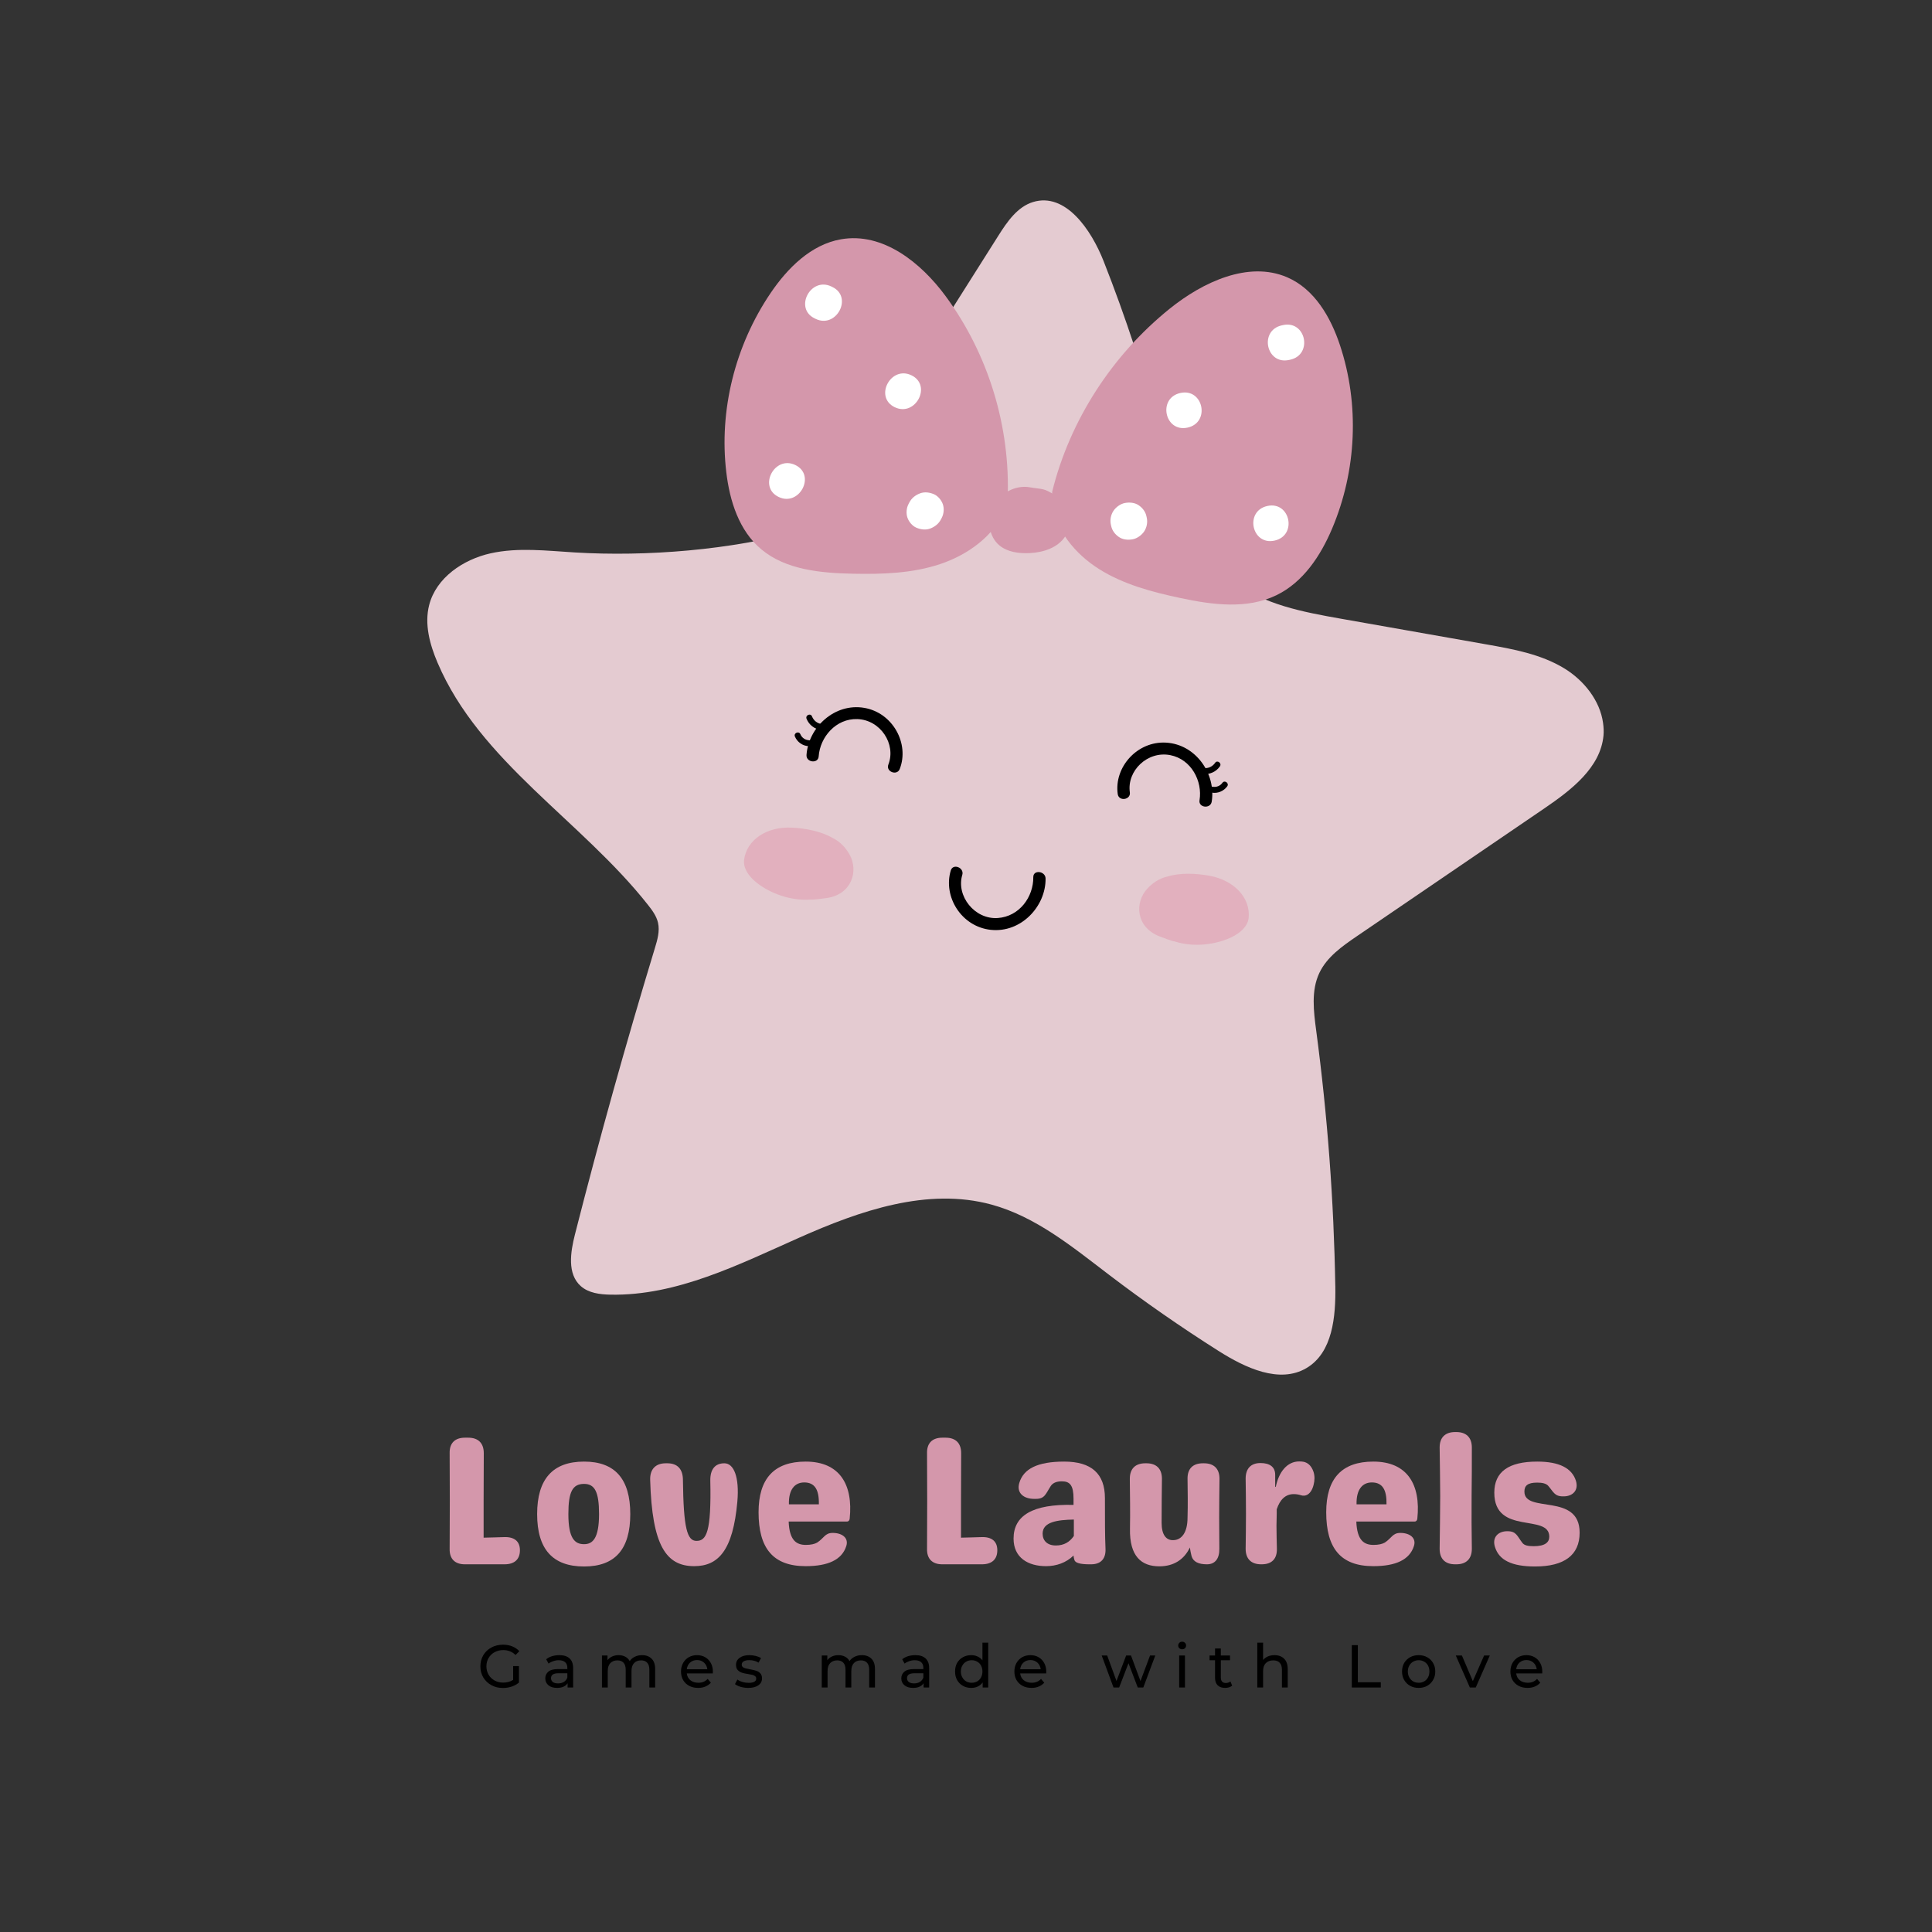 <svg xmlns="http://www.w3.org/2000/svg" xmlns:xlink="http://www.w3.org/1999/xlink" width="500" zoomAndPan="magnify" viewBox="0 0 375 375" height="500" preserveAspectRatio="xMidYMid meet" version="1.0"><rect x="0" y="0" width="375" height="375" fill="#333333" stroke="none"/><defs><g/><clipPath id="d876cef9a8"><path d="M 82 38 L 312 38 L 312 267 L 82 267 Z M 82 38 " clip-rule="nonzero"/></clipPath><clipPath id="ff07a50f5e"><path d="M 84.852 33.688 L 314.535 40.223 L 308 269.906 L 78.316 263.367 Z M 84.852 33.688 " clip-rule="nonzero"/></clipPath><clipPath id="64dfcc4b27"><path d="M 84.852 33.688 L 314.535 40.223 L 308 269.906 L 78.316 263.367 Z M 84.852 33.688 " clip-rule="nonzero"/></clipPath><clipPath id="3236e0ccbc"><path d="M 184 168 L 203 168 L 203 181 L 184 181 Z M 184 168 " clip-rule="nonzero"/></clipPath><clipPath id="5ccc7f344a"><path d="M 84.852 33.688 L 314.535 40.223 L 308 269.906 L 78.316 263.367 Z M 84.852 33.688 " clip-rule="nonzero"/></clipPath><clipPath id="a637b81c3c"><path d="M 84.852 33.688 L 314.535 40.223 L 308 269.906 L 78.316 263.367 Z M 84.852 33.688 " clip-rule="nonzero"/></clipPath><clipPath id="beeba44b38"><path d="M 144 160 L 166 160 L 166 175 L 144 175 Z M 144 160 " clip-rule="nonzero"/></clipPath><clipPath id="9190dcd4c9"><path d="M 84.852 33.688 L 314.535 40.223 L 308 269.906 L 78.316 263.367 Z M 84.852 33.688 " clip-rule="nonzero"/></clipPath><clipPath id="4f4f3078c4"><path d="M 84.852 33.688 L 314.535 40.223 L 308 269.906 L 78.316 263.367 Z M 84.852 33.688 " clip-rule="nonzero"/></clipPath><clipPath id="40c08c9b0b"><path d="M 221 169 L 243 169 L 243 184 L 221 184 Z M 221 169 " clip-rule="nonzero"/></clipPath><clipPath id="922dee41ba"><path d="M 84.852 33.688 L 314.535 40.223 L 308 269.906 L 78.316 263.367 Z M 84.852 33.688 " clip-rule="nonzero"/></clipPath><clipPath id="218481bdca"><path d="M 84.852 33.688 L 314.535 40.223 L 308 269.906 L 78.316 263.367 Z M 84.852 33.688 " clip-rule="nonzero"/></clipPath><clipPath id="2f7b35d5dc"><path d="M 156 137 L 176 137 L 176 150 L 156 150 Z M 156 137 " clip-rule="nonzero"/></clipPath><clipPath id="932858323b"><path d="M 84.852 33.688 L 314.535 40.223 L 308 269.906 L 78.316 263.367 Z M 84.852 33.688 " clip-rule="nonzero"/></clipPath><clipPath id="870f902073"><path d="M 84.852 33.688 L 314.535 40.223 L 308 269.906 L 78.316 263.367 Z M 84.852 33.688 " clip-rule="nonzero"/></clipPath><clipPath id="c62d4a481f"><path d="M 154 142 L 158 142 L 158 145 L 154 145 Z M 154 142 " clip-rule="nonzero"/></clipPath><clipPath id="5c5cbfd5d6"><path d="M 84.852 33.688 L 314.535 40.223 L 308 269.906 L 78.316 263.367 Z M 84.852 33.688 " clip-rule="nonzero"/></clipPath><clipPath id="72c83376d6"><path d="M 84.852 33.688 L 314.535 40.223 L 308 269.906 L 78.316 263.367 Z M 84.852 33.688 " clip-rule="nonzero"/></clipPath><clipPath id="80c9a2314c"><path d="M 156 138 L 161 138 L 161 142 L 156 142 Z M 156 138 " clip-rule="nonzero"/></clipPath><clipPath id="2325ce37af"><path d="M 84.852 33.688 L 314.535 40.223 L 308 269.906 L 78.316 263.367 Z M 84.852 33.688 " clip-rule="nonzero"/></clipPath><clipPath id="928658342f"><path d="M 84.852 33.688 L 314.535 40.223 L 308 269.906 L 78.316 263.367 Z M 84.852 33.688 " clip-rule="nonzero"/></clipPath><clipPath id="e518d515fa"><path d="M 216 144 L 236 144 L 236 157 L 216 157 Z M 216 144 " clip-rule="nonzero"/></clipPath><clipPath id="0b218d4092"><path d="M 84.852 33.688 L 314.535 40.223 L 308 269.906 L 78.316 263.367 Z M 84.852 33.688 " clip-rule="nonzero"/></clipPath><clipPath id="92fb352855"><path d="M 84.852 33.688 L 314.535 40.223 L 308 269.906 L 78.316 263.367 Z M 84.852 33.688 " clip-rule="nonzero"/></clipPath><clipPath id="23e0968333"><path d="M 234 151 L 239 151 L 239 154 L 234 154 Z M 234 151 " clip-rule="nonzero"/></clipPath><clipPath id="fb3a2ad300"><path d="M 84.852 33.688 L 314.535 40.223 L 308 269.906 L 78.316 263.367 Z M 84.852 33.688 " clip-rule="nonzero"/></clipPath><clipPath id="4b37c42349"><path d="M 84.852 33.688 L 314.535 40.223 L 308 269.906 L 78.316 263.367 Z M 84.852 33.688 " clip-rule="nonzero"/></clipPath><clipPath id="1a2cc463ea"><path d="M 233 147 L 237 147 L 237 151 L 233 151 Z M 233 147 " clip-rule="nonzero"/></clipPath><clipPath id="a8b865a2bc"><path d="M 84.852 33.688 L 314.535 40.223 L 308 269.906 L 78.316 263.367 Z M 84.852 33.688 " clip-rule="nonzero"/></clipPath><clipPath id="388613741d"><path d="M 84.852 33.688 L 314.535 40.223 L 308 269.906 L 78.316 263.367 Z M 84.852 33.688 " clip-rule="nonzero"/></clipPath><clipPath id="a932368308"><path d="M 192 94 L 208 94 L 208 108 L 192 108 Z M 192 94 " clip-rule="nonzero"/></clipPath><clipPath id="0f8af6ca70"><path d="M 128.941 56.277 L 246.074 19.977 L 273.562 108.676 L 156.434 144.977 Z M 128.941 56.277 " clip-rule="nonzero"/></clipPath><clipPath id="164088be56"><path d="M 128.941 56.277 L 246.074 19.977 L 273.562 108.676 L 156.434 144.977 Z M 128.941 56.277 " clip-rule="nonzero"/></clipPath><clipPath id="a6e2c90463"><path d="M 140 46 L 196 46 L 196 112 L 140 112 Z M 140 46 " clip-rule="nonzero"/></clipPath><clipPath id="ed46f1aeee"><path d="M 128.941 56.277 L 246.074 19.977 L 273.562 108.676 L 156.434 144.977 Z M 128.941 56.277 " clip-rule="nonzero"/></clipPath><clipPath id="01e6e99cd8"><path d="M 128.941 56.277 L 246.074 19.977 L 273.562 108.676 L 156.434 144.977 Z M 128.941 56.277 " clip-rule="nonzero"/></clipPath><clipPath id="c1c0231c97"><path d="M 156 55 L 164 55 L 164 63 L 156 63 Z M 156 55 " clip-rule="nonzero"/></clipPath><clipPath id="22e2539b2e"><path d="M 128.941 56.277 L 246.074 19.977 L 273.562 108.676 L 156.434 144.977 Z M 128.941 56.277 " clip-rule="nonzero"/></clipPath><clipPath id="f94c1664d9"><path d="M 128.941 56.277 L 246.074 19.977 L 273.562 108.676 L 156.434 144.977 Z M 128.941 56.277 " clip-rule="nonzero"/></clipPath><clipPath id="6f345493a0"><path d="M 171 72 L 179 72 L 179 80 L 171 80 Z M 171 72 " clip-rule="nonzero"/></clipPath><clipPath id="c45f69b3b3"><path d="M 128.941 56.277 L 246.074 19.977 L 273.562 108.676 L 156.434 144.977 Z M 128.941 56.277 " clip-rule="nonzero"/></clipPath><clipPath id="2fdae011da"><path d="M 128.941 56.277 L 246.074 19.977 L 273.562 108.676 L 156.434 144.977 Z M 128.941 56.277 " clip-rule="nonzero"/></clipPath><clipPath id="c6a83382a1"><path d="M 149 89 L 157 89 L 157 97 L 149 97 Z M 149 89 " clip-rule="nonzero"/></clipPath><clipPath id="6f73628529"><path d="M 128.941 56.277 L 246.074 19.977 L 273.562 108.676 L 156.434 144.977 Z M 128.941 56.277 " clip-rule="nonzero"/></clipPath><clipPath id="165cd03f50"><path d="M 128.941 56.277 L 246.074 19.977 L 273.562 108.676 L 156.434 144.977 Z M 128.941 56.277 " clip-rule="nonzero"/></clipPath><clipPath id="6515486eed"><path d="M 175 95 L 184 95 L 184 103 L 175 103 Z M 175 95 " clip-rule="nonzero"/></clipPath><clipPath id="ef91a32471"><path d="M 128.941 56.277 L 246.074 19.977 L 273.562 108.676 L 156.434 144.977 Z M 128.941 56.277 " clip-rule="nonzero"/></clipPath><clipPath id="f2b0b557b4"><path d="M 128.941 56.277 L 246.074 19.977 L 273.562 108.676 L 156.434 144.977 Z M 128.941 56.277 " clip-rule="nonzero"/></clipPath><clipPath id="fbd584478a"><path d="M 204 52 L 263 52 L 263 118 L 204 118 Z M 204 52 " clip-rule="nonzero"/></clipPath><clipPath id="4734681af0"><path d="M 128.941 56.277 L 246.074 19.977 L 273.562 108.676 L 156.434 144.977 Z M 128.941 56.277 " clip-rule="nonzero"/></clipPath><clipPath id="a4f143a917"><path d="M 128.941 56.277 L 246.074 19.977 L 273.562 108.676 L 156.434 144.977 Z M 128.941 56.277 " clip-rule="nonzero"/></clipPath><clipPath id="662bd9d633"><path d="M 246 63 L 254 63 L 254 70 L 246 70 Z M 246 63 " clip-rule="nonzero"/></clipPath><clipPath id="1d44668c5e"><path d="M 128.941 56.277 L 246.074 19.977 L 273.562 108.676 L 156.434 144.977 Z M 128.941 56.277 " clip-rule="nonzero"/></clipPath><clipPath id="b9878e9a7e"><path d="M 128.941 56.277 L 246.074 19.977 L 273.562 108.676 L 156.434 144.977 Z M 128.941 56.277 " clip-rule="nonzero"/></clipPath><clipPath id="8021075ffd"><path d="M 226 76 L 234 76 L 234 84 L 226 84 Z M 226 76 " clip-rule="nonzero"/></clipPath><clipPath id="a9a5172cc7"><path d="M 128.941 56.277 L 246.074 19.977 L 273.562 108.676 L 156.434 144.977 Z M 128.941 56.277 " clip-rule="nonzero"/></clipPath><clipPath id="f66dd16375"><path d="M 128.941 56.277 L 246.074 19.977 L 273.562 108.676 L 156.434 144.977 Z M 128.941 56.277 " clip-rule="nonzero"/></clipPath><clipPath id="0d5d53956e"><path d="M 243 98 L 251 98 L 251 106 L 243 106 Z M 243 98 " clip-rule="nonzero"/></clipPath><clipPath id="34fc675665"><path d="M 128.941 56.277 L 246.074 19.977 L 273.562 108.676 L 156.434 144.977 Z M 128.941 56.277 " clip-rule="nonzero"/></clipPath><clipPath id="bba17b849f"><path d="M 128.941 56.277 L 246.074 19.977 L 273.562 108.676 L 156.434 144.977 Z M 128.941 56.277 " clip-rule="nonzero"/></clipPath><clipPath id="4e6dbc95d9"><path d="M 215 97 L 223 97 L 223 105 L 215 105 Z M 215 97 " clip-rule="nonzero"/></clipPath><clipPath id="4b3a6283b9"><path d="M 128.941 56.277 L 246.074 19.977 L 273.562 108.676 L 156.434 144.977 Z M 128.941 56.277 " clip-rule="nonzero"/></clipPath><clipPath id="d165cdf715"><path d="M 128.941 56.277 L 246.074 19.977 L 273.562 108.676 L 156.434 144.977 Z M 128.941 56.277 " clip-rule="nonzero"/></clipPath></defs><g fill="#d497ab" fill-opacity="1"><g transform="translate(84.573, 303.632)"><g><path d="M 9.297 -5.172 L 9.297 -12.312 C 9.297 -15.391 9.328 -18.484 9.328 -21.562 C 9.328 -23.516 8.266 -24.578 6.312 -24.578 L 5.672 -24.578 C 3.719 -24.578 2.656 -23.516 2.703 -21.562 C 2.703 -18.484 2.734 -15.391 2.734 -12.312 C 2.734 -9.219 2.703 -6.141 2.703 -3.016 C 2.656 -1.062 3.719 0 5.672 0 L 13.344 0 C 15.281 0 16.344 -0.953 16.344 -2.734 C 16.344 -4.469 15.25 -5.359 13.266 -5.281 C 11.953 -5.219 10.609 -5.219 9.297 -5.172 Z M 9.297 -5.172 "/></g></g></g><g fill="#d497ab" fill-opacity="1"><g transform="translate(102.977, 303.632)"><g><path d="M 10.391 0.422 C 16.422 0.422 19.359 -2.938 19.359 -9.75 C 19.359 -16.531 16.422 -19.938 10.391 -19.938 C 4.297 -19.938 1.281 -16.531 1.281 -9.75 C 1.281 -2.938 4.297 0.422 10.391 0.422 Z M 10.391 -3.906 C 8.578 -3.906 7.344 -5.031 7.344 -9.75 C 7.344 -14.078 8.156 -15.609 10.391 -15.609 C 12.453 -15.609 13.297 -14.078 13.297 -9.75 C 13.297 -5.031 12.062 -3.906 10.391 -3.906 Z M 10.391 -3.906 "/></g></g></g><g fill="#d497ab" fill-opacity="1"><g transform="translate(124.573, 303.632)"><g><path d="M 10.172 0.359 C 14.859 0.359 17.703 -2.703 18.547 -12.172 C 18.969 -16.984 17.844 -19.609 16.031 -19.609 C 14.219 -19.609 13.266 -18.438 13.297 -16.25 C 13.516 -6.141 12.516 -4.547 10.609 -4.547 C 8.797 -4.547 8.094 -7.016 7.984 -16.344 C 7.984 -18.484 6.922 -19.609 4.969 -19.609 L 4.641 -19.609 C 2.703 -19.609 1.562 -18.484 1.625 -16.391 C 1.984 -3.578 4.75 0.359 10.172 0.359 Z M 10.172 0.359 "/></g></g></g><g fill="#d497ab" fill-opacity="1"><g transform="translate(145.956, 303.632)"><g><path d="M 10.422 0.359 C 14.797 0.359 17.453 -0.891 18.297 -3.516 C 18.828 -5.109 17.516 -6.094 15.672 -6.094 C 14.156 -6.094 14.016 -5.109 12.656 -4.219 C 12.172 -3.938 11.422 -3.766 10.469 -3.766 C 8.625 -3.766 7.266 -4.641 7.125 -8.297 L 18.438 -8.297 C 18.734 -8.297 18.938 -8.516 18.969 -8.875 C 19.656 -15.469 17.031 -19.938 10.422 -19.938 C 4.297 -19.938 1.281 -16.641 1.281 -10.109 C 1.281 -3.125 4.078 0.359 10.422 0.359 Z M 7.172 -11.641 C 7.094 -14.5 8.297 -15.891 10.141 -15.891 C 12.203 -15.891 13.047 -14.469 12.984 -11.641 Z M 7.172 -11.641 "/></g></g></g><g fill="#d497ab" fill-opacity="1"><g transform="translate(167.411, 303.632)"><g/></g></g><g fill="#d497ab" fill-opacity="1"><g transform="translate(177.234, 303.632)"><g><path d="M 9.297 -5.172 L 9.297 -12.312 C 9.297 -15.391 9.328 -18.484 9.328 -21.562 C 9.328 -23.516 8.266 -24.578 6.312 -24.578 L 5.672 -24.578 C 3.719 -24.578 2.656 -23.516 2.703 -21.562 C 2.703 -18.484 2.734 -15.391 2.734 -12.312 C 2.734 -9.219 2.703 -6.141 2.703 -3.016 C 2.656 -1.062 3.719 0 5.672 0 L 13.344 0 C 15.281 0 16.344 -0.953 16.344 -2.734 C 16.344 -4.469 15.25 -5.359 13.266 -5.281 C 11.953 -5.219 10.609 -5.219 9.297 -5.172 Z M 9.297 -5.172 "/></g></g></g><g fill="#d497ab" fill-opacity="1"><g transform="translate(195.638, 303.632)"><g><path d="M 7.406 0.359 C 9.406 0.359 11.312 -0.312 12.734 -1.703 C 12.766 -1.422 12.797 -1.141 12.906 -0.844 C 13.047 -0.281 14.016 0 15.812 0 L 16.141 0 C 18.047 0 19.047 -1.094 18.938 -3.078 C 18.828 -5.5 18.828 -8.578 18.828 -12.844 C 18.828 -17.594 16.203 -19.938 10.922 -19.938 C 5.75 -19.938 3.016 -18.547 2.203 -15.781 C 1.625 -13.828 3.078 -12.703 5.078 -12.703 L 5.422 -12.703 C 7.172 -12.703 7.312 -13.656 8.328 -15.219 C 8.766 -15.859 9.547 -16.109 10.469 -16.109 C 12.031 -16.109 12.734 -15.328 12.734 -12.734 L 12.734 -11.531 C 4.75 -11.734 1.094 -9.438 1.094 -5 C 1.094 -1.281 3.906 0.359 7.406 0.359 Z M 9.297 -3.656 C 7.625 -3.656 6.734 -4.609 6.734 -5.953 C 6.734 -8.234 9.578 -8.625 12.797 -8.688 L 12.797 -5.5 C 11.984 -4.328 10.891 -3.656 9.297 -3.656 Z M 9.297 -3.656 "/></g></g></g><g fill="#d497ab" fill-opacity="1"><g transform="translate(217.234, 303.632)"><g><path d="M 16.453 -19.609 L 16.25 -19.609 C 14.297 -19.609 13.234 -18.547 13.266 -16.594 C 13.297 -14.078 13.344 -11.641 13.266 -9.078 C 13.266 -6.172 12.125 -4.719 10.5 -4.688 C 9.078 -4.641 8.234 -5.781 8.234 -8.047 C 8.234 -10.953 8.266 -13.719 8.297 -16.594 C 8.297 -18.547 7.234 -19.609 5.281 -19.609 L 5.078 -19.609 C 3.125 -19.609 2.062 -18.547 2.062 -16.594 C 2.094 -13.344 2.156 -10.219 2.094 -6.922 C 1.984 -1.531 4.328 0.391 7.797 0.391 C 10.609 0.391 12.625 -0.953 13.719 -3.266 C 13.797 -2.703 13.906 -2.156 14.047 -1.594 C 14.359 -0.5 15.391 0 17.031 0 C 18.578 0 19.469 -1.062 19.438 -3.016 C 19.438 -5.031 19.406 -7.016 19.406 -9.078 C 19.406 -11.641 19.438 -14.078 19.469 -16.594 C 19.469 -18.547 18.406 -19.609 16.453 -19.609 Z M 16.453 -19.609 "/></g></g></g><g fill="#d497ab" fill-opacity="1"><g transform="translate(239.717, 303.632)"><g><path d="M 13.344 -19.891 C 13.125 -19.938 12.844 -19.969 12.453 -19.969 C 10.109 -19.969 8.484 -17.906 7.906 -15 L 7.797 -15.078 L 7.797 -17.375 C 7.797 -18.875 6.781 -19.656 4.938 -19.656 C 3.078 -19.656 2.062 -18.578 2.062 -16.641 C 2.094 -14.359 2.125 -12.172 2.125 -9.828 C 2.125 -7.484 2.094 -5.281 2.062 -3.016 C 2.062 -1.062 3.125 0 5.078 0 L 5.172 0 C 7.172 0 8.188 -1.094 8.125 -3.078 C 8.094 -4.578 8.047 -6.031 8.047 -7.484 C 8.047 -8.234 8.094 -9.047 8.094 -9.828 L 8.094 -10.672 C 8.719 -12.594 9.828 -13.625 11.391 -13.625 C 11.922 -13.625 12.344 -13.547 12.797 -13.406 C 13.688 -13.094 14.797 -13.578 15.25 -15.422 C 15.469 -16.25 15.5 -17.094 15.25 -17.906 C 14.797 -19.297 13.969 -19.75 13.344 -19.891 Z M 13.344 -19.891 "/></g></g></g><g fill="#d497ab" fill-opacity="1"><g transform="translate(256.136, 303.632)"><g><path d="M 10.422 0.359 C 14.797 0.359 17.453 -0.891 18.297 -3.516 C 18.828 -5.109 17.516 -6.094 15.672 -6.094 C 14.156 -6.094 14.016 -5.109 12.656 -4.219 C 12.172 -3.938 11.422 -3.766 10.469 -3.766 C 8.625 -3.766 7.266 -4.641 7.125 -8.297 L 18.438 -8.297 C 18.734 -8.297 18.938 -8.516 18.969 -8.875 C 19.656 -15.469 17.031 -19.938 10.422 -19.938 C 4.297 -19.938 1.281 -16.641 1.281 -10.109 C 1.281 -3.125 4.078 0.359 10.422 0.359 Z M 7.172 -11.641 C 7.094 -14.5 8.297 -15.891 10.141 -15.891 C 12.203 -15.891 13.047 -14.469 12.984 -11.641 Z M 7.172 -11.641 "/></g></g></g><g fill="#d497ab" fill-opacity="1"><g transform="translate(277.59, 303.632)"><g><path d="M 4.859 0 L 5.078 0 C 7.016 0 8.094 -1.062 8.094 -3.016 C 8.047 -6.453 8.016 -9.719 8.047 -13.234 C 8.094 -16.344 8.094 -19.547 8.094 -22.672 C 8.094 -24.609 7.016 -25.672 5.078 -25.672 L 4.859 -25.672 C 2.906 -25.672 1.844 -24.609 1.844 -22.672 C 1.875 -19.547 1.953 -16.344 1.953 -13.234 C 1.953 -9.719 1.875 -6.453 1.844 -3.016 C 1.844 -1.062 2.906 0 4.859 0 Z M 4.859 0 "/></g></g></g><g fill="#d497ab" fill-opacity="1"><g transform="translate(288.512, 303.632)"><g><path d="M 9.438 0.422 C 15.109 0.422 18.094 -1.781 18.094 -6.141 C 18.094 -13.969 7.375 -9.797 7.375 -14.109 C 7.375 -15.219 7.938 -15.859 9.859 -15.859 C 10.891 -15.859 11.562 -15.672 11.953 -15.281 C 13.016 -14.078 13.188 -13.188 14.859 -13.188 L 15 -13.188 C 16.672 -13.188 17.953 -14.297 17.375 -16.203 C 16.594 -18.688 14.109 -19.938 9.859 -19.938 C 4.297 -19.938 1.531 -17.953 1.531 -13.906 C 1.531 -5.562 12.203 -9.938 12.203 -5.359 C 12.203 -4.297 11.422 -3.516 9.188 -3.516 C 8.016 -3.516 7.344 -3.688 6.984 -4.156 C 5.953 -5.5 5.812 -6.422 4.109 -6.422 L 4.016 -6.422 C 2.344 -6.422 1.031 -5.281 1.672 -3.328 C 2.453 -0.844 4.859 0.422 9.438 0.422 Z M 9.438 0.422 "/></g></g></g><g clip-path="url(#d876cef9a8)"><g clip-path="url(#ff07a50f5e)"><g clip-path="url(#64dfcc4b27)"><path fill="#e4cbd1" d="M 259.18 249.641 C 258.902 233.062 257.664 216.5 255.477 200.062 C 254.977 196.297 254.461 192.281 256.086 188.844 C 257.555 185.742 260.52 183.664 263.355 181.727 C 275.504 173.445 287.652 165.16 299.801 156.879 C 304.977 153.344 310.656 149.008 311.238 142.766 C 311.316 141.941 311.262 141.125 311.152 140.324 C 310.559 135.98 307.445 132.059 303.621 129.727 C 299.086 126.969 293.723 125.996 288.5 125.074 C 279.086 123.41 269.676 121.75 260.266 120.09 C 252.898 118.789 245.211 117.352 239.305 112.762 C 230.762 106.121 228.008 94.66 225.227 84.203 C 222.199 72.832 218.52 61.629 214.207 50.68 C 211.797 44.562 206.809 37.297 200.52 39.211 C 199.008 39.672 197.766 40.613 196.688 41.77 C 195.574 42.965 194.637 44.391 193.766 45.77 C 184.891 59.805 176.02 73.84 167.145 87.875 C 163.137 94.207 162.594 100.965 155.375 102.992 C 141.996 106.758 125.457 108.074 111.586 107.23 C 106.125 106.902 100.574 106.215 95.234 107.398 C 89.895 108.586 84.66 112.133 83.301 117.434 C 82.348 121.148 83.418 125.086 84.922 128.613 C 93.102 147.844 112.84 159.242 125.781 175.652 C 126.605 176.695 127.418 177.801 127.719 179.094 C 128.094 180.727 127.602 182.422 127.113 184.023 C 121.516 202.438 116.34 220.98 111.59 239.629 C 110.719 243.055 110.078 247.266 112.715 249.621 C 114.246 250.988 116.449 251.254 118.5 251.293 C 131.375 251.539 143.383 245.449 155.148 240.223 C 166.914 234.992 180.023 230.426 192.445 233.809 C 201.027 236.148 208.129 242 215.203 247.391 C 222.102 252.648 229.227 257.602 236.555 262.238 C 241.715 265.504 248.352 268.648 253.605 265.531 C 258.676 262.523 259.281 255.539 259.184 249.641 Z M 259.18 249.641 " fill-opacity="1" fill-rule="nonzero"/></g></g></g><g clip-path="url(#3236e0ccbc)"><g clip-path="url(#5ccc7f344a)"><g clip-path="url(#a637b81c3c)"><path fill="#000000" d="M 184.547 168.949 C 183.016 174.031 186.59 179.855 192.293 180.48 C 198.172 181.125 203.012 175.926 202.945 170.52 C 202.93 169.055 200.543 168.762 200.562 170.246 C 200.605 174.074 197.883 177.891 193.668 178.188 C 189.176 178.504 185.551 173.895 186.777 169.82 C 187.203 168.41 184.977 167.527 184.547 168.949 Z M 184.547 168.949 " fill-opacity="1" fill-rule="nonzero"/></g></g></g><g clip-path="url(#beeba44b38)"><g clip-path="url(#9190dcd4c9)"><g clip-path="url(#4f4f3078c4)"><path fill="#e2b0be" d="M 153.664 160.641 C 156.387 160.766 159.441 161.367 161.645 162.668 C 163.082 163.363 164.148 164.543 164.875 165.816 C 166.711 169.051 165.324 173.605 160.48 174.305 C 159.727 174.414 157.992 174.656 157.211 174.609 C 155.5 174.719 153.934 174.512 152.312 174.059 C 148.711 173.059 144.094 170.223 144.422 166.922 C 144.918 162.996 148.828 160.418 153.664 160.641 Z M 153.664 160.641 " fill-opacity="1" fill-rule="nonzero"/></g></g></g><g clip-path="url(#40c08c9b0b)"><g clip-path="url(#922dee41ba)"><g clip-path="url(#218481bdca)"><path fill="#e2b0be" d="M 234.789 169.988 C 232.109 169.488 228.996 169.383 226.559 170.145 C 225 170.496 223.691 171.402 222.695 172.48 C 220.172 175.211 220.488 179.957 225.043 181.742 C 225.754 182.02 227.387 182.648 228.16 182.781 C 229.801 183.277 231.371 183.434 233.055 183.363 C 236.789 183.203 241.93 181.492 242.359 178.203 C 242.773 174.27 239.547 170.871 234.789 169.988 Z M 234.789 169.988 " fill-opacity="1" fill-rule="nonzero"/></g></g></g><g clip-path="url(#2f7b35d5dc)"><g clip-path="url(#932858323b)"><g clip-path="url(#870f902073)"><path fill="#000000" d="M 174.637 149.266 C 176.547 144.363 173.316 138.359 167.77 137.398 C 161.977 136.395 156.906 141.207 156.543 146.543 C 156.445 148.004 158.805 148.285 158.906 146.816 C 159.156 143.086 162.25 139.434 166.414 139.574 C 170.914 139.73 173.973 144.441 172.43 148.402 C 171.895 149.773 174.102 150.641 174.637 149.266 Z M 174.637 149.266 " fill-opacity="1" fill-rule="nonzero"/></g></g></g><g clip-path="url(#c62d4a481f)"><g clip-path="url(#5c5cbfd5d6)"><g clip-path="url(#72c83376d6)"><path fill="#000000" d="M 154.293 142.965 C 154.742 144.031 155.77 144.77 156.93 144.828 C 157.668 144.867 157.805 143.723 157.062 143.684 C 156.289 143.645 155.648 143.215 155.348 142.504 C 155.059 141.82 154.004 142.281 154.293 142.965 Z M 154.293 142.965 " fill-opacity="1" fill-rule="nonzero"/></g></g></g><g clip-path="url(#80c9a2314c)"><g clip-path="url(#2325ce37af)"><g clip-path="url(#928658342f)"><path fill="#000000" d="M 156.551 139.508 C 157.023 140.707 158.117 141.531 159.387 141.688 C 160.125 141.777 160.258 140.633 159.52 140.539 C 158.637 140.434 157.934 139.871 157.605 139.047 C 157.336 138.355 156.281 138.82 156.551 139.508 Z M 156.551 139.508 " fill-opacity="1" fill-rule="nonzero"/></g></g></g><g clip-path="url(#e518d515fa)"><g clip-path="url(#0b218d4092)"><g clip-path="url(#92fb352855)"><path fill="#000000" d="M 216.953 154.141 C 216.207 148.934 220.719 143.816 226.336 144.145 C 232.207 144.488 236.051 150.324 235.191 155.605 C 234.953 157.051 232.594 156.785 232.828 155.332 C 233.434 151.645 231.25 147.383 227.164 146.574 C 222.746 145.699 218.695 149.594 219.301 153.801 C 219.508 155.258 217.164 155.602 216.953 154.141 Z M 216.953 154.141 " fill-opacity="1" fill-rule="nonzero"/></g></g></g><g clip-path="url(#23e0968333)"><g clip-path="url(#fb3a2ad300)"><g clip-path="url(#4b37c42349)"><path fill="#000000" d="M 238.199 152.633 C 237.516 153.566 236.348 154.055 235.207 153.848 C 234.48 153.715 234.605 152.57 235.336 152.703 C 236.098 152.84 236.82 152.566 237.273 151.941 C 237.711 151.34 238.637 152.031 238.199 152.633 Z M 238.199 152.633 " fill-opacity="1" fill-rule="nonzero"/></g></g></g><g clip-path="url(#1a2cc463ea)"><g clip-path="url(#a8b865a2bc)"><g clip-path="url(#388613741d)"><path fill="#000000" d="M 236.781 148.754 C 236.051 149.809 234.801 150.363 233.527 150.227 C 232.789 150.148 232.922 149.004 233.656 149.082 C 234.543 149.176 235.355 148.789 235.859 148.059 C 236.281 147.449 237.203 148.141 236.781 148.754 Z M 236.781 148.754 " fill-opacity="1" fill-rule="nonzero"/></g></g></g><g clip-path="url(#a932368308)"><g clip-path="url(#0f8af6ca70)"><g clip-path="url(#164088be56)"><path fill="#d497ab" d="M 199.781 94.57 C 197.148 94.125 194.102 95.676 192.766 98.262 C 191.43 100.848 191.949 104.152 193.953 105.836 C 195.527 107.16 197.746 107.457 199.883 107.355 C 202.469 107.227 205.406 106.34 206.848 103.969 C 208.504 101.25 207.289 97.648 204.852 96.148 C 202.418 94.652 202.582 95.047 199.781 94.57 Z M 199.781 94.57 " fill-opacity="1" fill-rule="nonzero"/></g></g></g><g clip-path="url(#a6e2c90463)"><g clip-path="url(#ed46f1aeee)"><g clip-path="url(#01e6e99cd8)"><path fill="#d497ab" d="M 195.578 96.953 C 196.164 82.887 191.863 68.777 183.547 57.48 C 178.781 51.008 171.391 45.02 163.234 46.445 C 157.418 47.461 152.859 52.031 149.578 56.875 C 142.648 67.098 139.539 79.68 140.977 91.688 C 141.641 97.254 143.445 103 147.766 106.621 C 152.516 110.602 159.297 111.238 165.625 111.359 C 171.293 111.473 177.078 111.293 182.48 109.488 C 187.887 107.684 192.918 104.023 195.129 98.879 Z M 195.578 96.953 " fill-opacity="1" fill-rule="nonzero"/></g></g></g><g clip-path="url(#c1c0231c97)"><g clip-path="url(#22e2539b2e)"><g clip-path="url(#f94c1664d9)"><path fill="#ffffff" d="M 161.57 55.707 C 161.508 55.676 161.441 55.645 161.379 55.613 C 157.348 53.656 154.082 59.84 158.121 61.797 C 158.188 61.828 158.25 61.859 158.316 61.891 C 162.344 63.844 165.609 57.66 161.57 55.707 C 161.508 55.676 161.441 55.641 161.379 55.613 C 157.348 53.656 154.082 59.84 158.121 61.797 C 158.184 61.828 158.25 61.859 158.316 61.891 C 162.344 63.844 165.609 57.66 161.57 55.707 Z M 161.57 55.707 " fill-opacity="1" fill-rule="nonzero"/></g></g></g><g clip-path="url(#6f345493a0)"><g clip-path="url(#c45f69b3b3)"><g clip-path="url(#2fdae011da)"><path fill="#ffffff" d="M 173.66 79.035 C 177.691 80.988 180.957 74.805 176.918 72.848 C 172.887 70.895 169.625 77.078 173.66 79.035 Z M 173.66 79.035 " fill-opacity="1" fill-rule="nonzero"/></g></g></g><g clip-path="url(#c6a83382a1)"><g clip-path="url(#6f73628529)"><g clip-path="url(#165cd03f50)"><path fill="#ffffff" d="M 151.125 96.453 C 155.156 98.406 158.418 92.223 154.383 90.266 C 150.352 88.312 147.09 94.496 151.125 96.453 Z M 151.125 96.453 " fill-opacity="1" fill-rule="nonzero"/></g></g></g><g clip-path="url(#6515486eed)"><g clip-path="url(#ef91a32471)"><g clip-path="url(#f2b0b557b4)"><path fill="#ffffff" d="M 176.516 97.504 C 176.465 97.605 176.41 97.707 176.355 97.812 C 175.938 98.605 175.848 99.605 176.121 100.441 C 176.383 101.242 177.059 102.078 177.859 102.422 C 178.688 102.777 179.664 102.922 180.551 102.59 C 181.43 102.258 182.176 101.684 182.617 100.848 C 182.672 100.742 182.727 100.641 182.781 100.535 C 183.199 99.742 183.289 98.742 183.016 97.906 C 182.754 97.105 182.074 96.27 181.277 95.926 C 180.449 95.57 179.469 95.426 178.586 95.758 C 177.703 96.09 176.957 96.664 176.516 97.504 Z M 176.516 97.504 " fill-opacity="1" fill-rule="nonzero"/></g></g></g><g clip-path="url(#fbd584478a)"><g clip-path="url(#4734681af0)"><g clip-path="url(#a4f143a917)"><path fill="#d497ab" d="M 204.238 95.395 C 207.648 81.648 215.801 68.969 227.043 59.914 C 233.484 54.727 242.328 50.598 249.82 53.812 C 255.156 56.105 258.277 61.559 260.082 66.984 C 263.895 78.438 263.344 91.309 258.559 102.609 C 256.344 107.844 252.969 112.996 247.77 115.523 C 242.047 118.305 235.305 117.395 229.145 116.086 C 223.629 114.914 218.082 113.441 213.363 110.477 C 208.645 107.512 204.809 102.836 204.125 97.359 L 204.238 95.391 Z M 204.238 95.395 " fill-opacity="1" fill-rule="nonzero"/></g></g></g><g clip-path="url(#662bd9d633)"><g clip-path="url(#1d44668c5e)"><g clip-path="url(#b9878e9a7e)"><path fill="#ffffff" d="M 248.809 63.148 C 248.879 63.133 248.949 63.117 249.023 63.102 C 253.473 62.121 254.883 68.836 250.426 69.82 C 250.352 69.836 250.281 69.852 250.211 69.867 C 245.758 70.852 244.348 64.133 248.809 63.148 C 248.879 63.133 248.949 63.117 249.023 63.102 C 253.473 62.121 254.883 68.836 250.426 69.82 C 250.352 69.836 250.281 69.852 250.211 69.867 C 245.758 70.852 244.348 64.133 248.809 63.148 Z M 248.809 63.148 " fill-opacity="1" fill-rule="nonzero"/></g></g></g><g clip-path="url(#8021075ffd)"><g clip-path="url(#a9a5172cc7)"><g clip-path="url(#f66dd16375)"><path fill="#ffffff" d="M 230.512 82.996 C 226.059 83.98 224.648 77.262 229.109 76.277 C 233.562 75.297 234.973 82.012 230.512 82.996 Z M 230.512 82.996 " fill-opacity="1" fill-rule="nonzero"/></g></g></g><g clip-path="url(#0d5d53956e)"><g clip-path="url(#34fc675665)"><g clip-path="url(#bba17b849f)"><path fill="#ffffff" d="M 247.391 104.93 C 242.941 105.914 241.531 99.195 245.988 98.211 C 250.441 97.23 251.852 103.949 247.391 104.93 Z M 247.391 104.93 " fill-opacity="1" fill-rule="nonzero"/></g></g></g><g clip-path="url(#4e6dbc95d9)"><g clip-path="url(#4b3a6283b9)"><g clip-path="url(#d165cdf715)"><path fill="#ffffff" d="M 222.527 100.223 C 222.551 100.332 222.574 100.445 222.598 100.559 C 222.777 101.418 222.578 102.41 222.078 103.156 C 221.598 103.871 220.707 104.527 219.836 104.68 C 218.934 104.84 217.945 104.758 217.184 104.234 C 216.426 103.715 215.867 102.992 215.676 102.082 C 215.652 101.969 215.629 101.859 215.605 101.746 C 215.426 100.887 215.625 99.895 216.125 99.148 C 216.602 98.434 217.496 97.777 218.363 97.625 C 219.27 97.465 220.254 97.547 221.016 98.07 C 221.773 98.59 222.336 99.312 222.527 100.223 Z M 222.527 100.223 " fill-opacity="1" fill-rule="nonzero"/></g></g></g><g fill="#000000" fill-opacity="1"><g transform="translate(92.679, 327.544)"><g><path d="M 6.922 -4.156 L 8.047 -4.156 L 8.047 -0.953 C 7.641 -0.617 7.164 -0.359 6.625 -0.172 C 6.082 0.004 5.52 0.094 4.938 0.094 C 4.113 0.094 3.367 -0.086 2.703 -0.453 C 2.035 -0.816 1.508 -1.316 1.125 -1.953 C 0.75 -2.586 0.562 -3.305 0.562 -4.109 C 0.562 -4.898 0.75 -5.617 1.125 -6.266 C 1.508 -6.91 2.035 -7.41 2.703 -7.766 C 3.367 -8.129 4.125 -8.312 4.969 -8.312 C 5.625 -8.312 6.219 -8.203 6.75 -7.984 C 7.289 -7.766 7.75 -7.453 8.125 -7.047 L 7.391 -6.312 C 6.734 -6.945 5.941 -7.266 5.016 -7.266 C 4.391 -7.266 3.828 -7.129 3.328 -6.859 C 2.828 -6.586 2.438 -6.211 2.156 -5.734 C 1.875 -5.254 1.734 -4.711 1.734 -4.109 C 1.734 -3.516 1.875 -2.973 2.156 -2.484 C 2.438 -2.004 2.828 -1.629 3.328 -1.359 C 3.828 -1.086 4.383 -0.953 5 -0.953 C 5.738 -0.953 6.379 -1.129 6.922 -1.484 Z M 6.922 -4.156 "/></g></g></g><g fill="#000000" fill-opacity="1"><g transform="translate(105.247, 327.544)"><g><path d="M 3.328 -6.281 C 4.191 -6.281 4.852 -6.066 5.312 -5.641 C 5.77 -5.223 6 -4.594 6 -3.75 L 6 0 L 4.922 0 L 4.922 -0.828 C 4.734 -0.535 4.469 -0.312 4.125 -0.156 C 3.781 0 3.367 0.078 2.891 0.078 C 2.191 0.078 1.633 -0.086 1.219 -0.422 C 0.801 -0.766 0.594 -1.211 0.594 -1.766 C 0.594 -2.305 0.789 -2.742 1.188 -3.078 C 1.582 -3.41 2.219 -3.578 3.094 -3.578 L 4.875 -3.578 L 4.875 -3.797 C 4.875 -4.285 4.734 -4.656 4.453 -4.906 C 4.172 -5.164 3.754 -5.297 3.203 -5.297 C 2.836 -5.297 2.477 -5.234 2.125 -5.109 C 1.77 -4.992 1.473 -4.836 1.234 -4.641 L 0.766 -5.484 C 1.086 -5.742 1.469 -5.941 1.906 -6.078 C 2.352 -6.211 2.828 -6.281 3.328 -6.281 Z M 3.078 -0.797 C 3.504 -0.797 3.875 -0.891 4.188 -1.078 C 4.5 -1.273 4.727 -1.551 4.875 -1.906 L 4.875 -2.766 L 3.141 -2.766 C 2.18 -2.766 1.703 -2.445 1.703 -1.812 C 1.703 -1.5 1.82 -1.25 2.062 -1.062 C 2.301 -0.883 2.641 -0.797 3.078 -0.797 Z M 3.078 -0.797 "/></g></g></g><g fill="#000000" fill-opacity="1"><g transform="translate(115.775, 327.544)"><g><path d="M 8.844 -6.281 C 9.625 -6.281 10.242 -6.051 10.703 -5.594 C 11.16 -5.145 11.391 -4.473 11.391 -3.578 L 11.391 0 L 10.266 0 L 10.266 -3.453 C 10.266 -4.055 10.125 -4.508 9.844 -4.812 C 9.57 -5.113 9.176 -5.266 8.656 -5.266 C 8.082 -5.266 7.629 -5.086 7.297 -4.734 C 6.961 -4.379 6.797 -3.867 6.797 -3.203 L 6.797 0 L 5.672 0 L 5.672 -3.453 C 5.672 -4.055 5.531 -4.508 5.25 -4.812 C 4.969 -5.113 4.57 -5.266 4.062 -5.266 C 3.488 -5.266 3.031 -5.086 2.688 -4.734 C 2.352 -4.379 2.188 -3.867 2.188 -3.203 L 2.188 0 L 1.062 0 L 1.062 -6.219 L 2.141 -6.219 L 2.141 -5.297 C 2.367 -5.609 2.664 -5.848 3.031 -6.016 C 3.406 -6.191 3.828 -6.281 4.297 -6.281 C 4.773 -6.281 5.203 -6.18 5.578 -5.984 C 5.961 -5.785 6.254 -5.5 6.453 -5.125 C 6.691 -5.488 7.02 -5.77 7.438 -5.969 C 7.852 -6.176 8.32 -6.281 8.844 -6.281 Z M 8.844 -6.281 "/></g></g></g><g fill="#000000" fill-opacity="1"><g transform="translate(131.683, 327.544)"><g><path d="M 6.688 -3.078 C 6.688 -2.992 6.68 -2.879 6.672 -2.734 L 1.625 -2.734 C 1.688 -2.18 1.922 -1.738 2.328 -1.406 C 2.742 -1.082 3.258 -0.922 3.875 -0.922 C 4.613 -0.922 5.211 -1.172 5.672 -1.672 L 6.297 -0.938 C 6.016 -0.613 5.66 -0.363 5.234 -0.188 C 4.816 -0.008 4.352 0.078 3.844 0.078 C 3.176 0.078 2.586 -0.055 2.078 -0.328 C 1.578 -0.598 1.188 -0.973 0.906 -1.453 C 0.633 -1.941 0.5 -2.492 0.5 -3.109 C 0.5 -3.711 0.629 -4.254 0.891 -4.734 C 1.16 -5.223 1.531 -5.602 2 -5.875 C 2.477 -6.145 3.016 -6.281 3.609 -6.281 C 4.203 -6.281 4.734 -6.145 5.203 -5.875 C 5.672 -5.602 6.035 -5.223 6.297 -4.734 C 6.555 -4.254 6.688 -3.703 6.688 -3.078 Z M 3.609 -5.328 C 3.066 -5.328 2.613 -5.16 2.25 -4.828 C 1.895 -4.504 1.688 -4.078 1.625 -3.547 L 5.609 -3.547 C 5.547 -4.066 5.332 -4.492 4.969 -4.828 C 4.602 -5.16 4.148 -5.328 3.609 -5.328 Z M 3.609 -5.328 "/></g></g></g><g fill="#000000" fill-opacity="1"><g transform="translate(142.376, 327.544)"><g><path d="M 2.844 0.078 C 2.344 0.078 1.859 0.008 1.391 -0.125 C 0.922 -0.27 0.551 -0.445 0.281 -0.656 L 0.75 -1.547 C 1.02 -1.348 1.348 -1.191 1.734 -1.078 C 2.129 -0.961 2.531 -0.906 2.938 -0.906 C 3.914 -0.906 4.406 -1.188 4.406 -1.75 C 4.406 -1.938 4.336 -2.082 4.203 -2.188 C 4.078 -2.301 3.914 -2.383 3.719 -2.438 C 3.52 -2.488 3.234 -2.547 2.859 -2.609 C 2.359 -2.68 1.945 -2.77 1.625 -2.875 C 1.312 -2.977 1.039 -3.148 0.812 -3.391 C 0.594 -3.629 0.484 -3.969 0.484 -4.406 C 0.484 -4.969 0.719 -5.422 1.188 -5.766 C 1.656 -6.109 2.285 -6.281 3.078 -6.281 C 3.492 -6.281 3.906 -6.227 4.312 -6.125 C 4.727 -6.02 5.07 -5.883 5.344 -5.719 L 4.859 -4.828 C 4.348 -5.148 3.75 -5.312 3.062 -5.312 C 2.582 -5.312 2.219 -5.234 1.969 -5.078 C 1.719 -4.922 1.594 -4.711 1.594 -4.453 C 1.594 -4.254 1.66 -4.094 1.797 -3.969 C 1.941 -3.852 2.117 -3.77 2.328 -3.719 C 2.535 -3.664 2.828 -3.602 3.203 -3.531 C 3.703 -3.445 4.102 -3.352 4.406 -3.25 C 4.719 -3.156 4.984 -2.988 5.203 -2.75 C 5.422 -2.52 5.531 -2.191 5.531 -1.766 C 5.531 -1.203 5.289 -0.754 4.812 -0.422 C 4.332 -0.086 3.676 0.078 2.844 0.078 Z M 2.844 0.078 "/></g></g></g><g fill="#000000" fill-opacity="1"><g transform="translate(151.768, 327.544)"><g/></g></g><g fill="#000000" fill-opacity="1"><g transform="translate(158.442, 327.544)"><g><path d="M 8.844 -6.281 C 9.625 -6.281 10.242 -6.051 10.703 -5.594 C 11.16 -5.145 11.391 -4.473 11.391 -3.578 L 11.391 0 L 10.266 0 L 10.266 -3.453 C 10.266 -4.055 10.125 -4.508 9.844 -4.812 C 9.57 -5.113 9.176 -5.266 8.656 -5.266 C 8.082 -5.266 7.629 -5.086 7.297 -4.734 C 6.961 -4.379 6.797 -3.867 6.797 -3.203 L 6.797 0 L 5.672 0 L 5.672 -3.453 C 5.672 -4.055 5.531 -4.508 5.25 -4.812 C 4.969 -5.113 4.57 -5.266 4.062 -5.266 C 3.488 -5.266 3.031 -5.086 2.688 -4.734 C 2.352 -4.379 2.188 -3.867 2.188 -3.203 L 2.188 0 L 1.062 0 L 1.062 -6.219 L 2.141 -6.219 L 2.141 -5.297 C 2.367 -5.609 2.664 -5.848 3.031 -6.016 C 3.406 -6.191 3.828 -6.281 4.297 -6.281 C 4.773 -6.281 5.203 -6.18 5.578 -5.984 C 5.961 -5.785 6.254 -5.5 6.453 -5.125 C 6.691 -5.488 7.02 -5.77 7.438 -5.969 C 7.852 -6.176 8.32 -6.281 8.844 -6.281 Z M 8.844 -6.281 "/></g></g></g><g fill="#000000" fill-opacity="1"><g transform="translate(174.349, 327.544)"><g><path d="M 3.328 -6.281 C 4.191 -6.281 4.852 -6.066 5.312 -5.641 C 5.77 -5.223 6 -4.594 6 -3.75 L 6 0 L 4.922 0 L 4.922 -0.828 C 4.734 -0.535 4.469 -0.312 4.125 -0.156 C 3.781 0 3.367 0.078 2.891 0.078 C 2.191 0.078 1.633 -0.086 1.219 -0.422 C 0.801 -0.766 0.594 -1.211 0.594 -1.766 C 0.594 -2.305 0.789 -2.742 1.188 -3.078 C 1.582 -3.41 2.219 -3.578 3.094 -3.578 L 4.875 -3.578 L 4.875 -3.797 C 4.875 -4.285 4.734 -4.656 4.453 -4.906 C 4.172 -5.164 3.754 -5.297 3.203 -5.297 C 2.836 -5.297 2.477 -5.234 2.125 -5.109 C 1.77 -4.992 1.473 -4.836 1.234 -4.641 L 0.766 -5.484 C 1.086 -5.742 1.469 -5.941 1.906 -6.078 C 2.352 -6.211 2.828 -6.281 3.328 -6.281 Z M 3.078 -0.797 C 3.504 -0.797 3.875 -0.891 4.188 -1.078 C 4.5 -1.273 4.727 -1.551 4.875 -1.906 L 4.875 -2.766 L 3.141 -2.766 C 2.18 -2.766 1.703 -2.445 1.703 -1.812 C 1.703 -1.5 1.82 -1.25 2.062 -1.062 C 2.301 -0.883 2.641 -0.797 3.078 -0.797 Z M 3.078 -0.797 "/></g></g></g><g fill="#000000" fill-opacity="1"><g transform="translate(184.878, 327.544)"><g><path d="M 6.938 -8.703 L 6.938 0 L 5.859 0 L 5.859 -0.984 C 5.609 -0.641 5.289 -0.375 4.906 -0.188 C 4.52 -0.008 4.098 0.078 3.641 0.078 C 3.035 0.078 2.492 -0.055 2.016 -0.328 C 1.535 -0.598 1.16 -0.973 0.891 -1.453 C 0.629 -1.93 0.5 -2.484 0.5 -3.109 C 0.5 -3.734 0.629 -4.285 0.891 -4.766 C 1.16 -5.242 1.535 -5.613 2.016 -5.875 C 2.492 -6.145 3.035 -6.281 3.641 -6.281 C 4.086 -6.281 4.5 -6.191 4.875 -6.016 C 5.25 -5.848 5.562 -5.602 5.812 -5.281 L 5.812 -8.703 Z M 3.734 -0.922 C 4.117 -0.922 4.473 -1.008 4.797 -1.188 C 5.117 -1.375 5.367 -1.633 5.547 -1.969 C 5.723 -2.301 5.812 -2.68 5.812 -3.109 C 5.812 -3.535 5.723 -3.914 5.547 -4.25 C 5.367 -4.582 5.117 -4.836 4.797 -5.016 C 4.473 -5.203 4.117 -5.297 3.734 -5.297 C 3.336 -5.297 2.977 -5.203 2.656 -5.016 C 2.344 -4.836 2.094 -4.582 1.906 -4.25 C 1.719 -3.914 1.625 -3.535 1.625 -3.109 C 1.625 -2.68 1.719 -2.301 1.906 -1.969 C 2.094 -1.633 2.344 -1.375 2.656 -1.188 C 2.977 -1.008 3.336 -0.922 3.734 -0.922 Z M 3.734 -0.922 "/></g></g></g><g fill="#000000" fill-opacity="1"><g transform="translate(196.391, 327.544)"><g><path d="M 6.688 -3.078 C 6.688 -2.992 6.68 -2.879 6.672 -2.734 L 1.625 -2.734 C 1.688 -2.18 1.922 -1.738 2.328 -1.406 C 2.742 -1.082 3.258 -0.922 3.875 -0.922 C 4.613 -0.922 5.211 -1.172 5.672 -1.672 L 6.297 -0.938 C 6.016 -0.613 5.66 -0.363 5.234 -0.188 C 4.816 -0.008 4.352 0.078 3.844 0.078 C 3.176 0.078 2.586 -0.055 2.078 -0.328 C 1.578 -0.598 1.188 -0.973 0.906 -1.453 C 0.633 -1.941 0.5 -2.492 0.5 -3.109 C 0.5 -3.711 0.629 -4.254 0.891 -4.734 C 1.16 -5.223 1.531 -5.602 2 -5.875 C 2.477 -6.145 3.016 -6.281 3.609 -6.281 C 4.203 -6.281 4.734 -6.145 5.203 -5.875 C 5.672 -5.602 6.035 -5.223 6.297 -4.734 C 6.555 -4.254 6.688 -3.703 6.688 -3.078 Z M 3.609 -5.328 C 3.066 -5.328 2.613 -5.16 2.25 -4.828 C 1.895 -4.504 1.688 -4.078 1.625 -3.547 L 5.609 -3.547 C 5.547 -4.066 5.332 -4.492 4.969 -4.828 C 4.602 -5.16 4.148 -5.328 3.609 -5.328 Z M 3.609 -5.328 "/></g></g></g><g fill="#000000" fill-opacity="1"><g transform="translate(207.084, 327.544)"><g/></g></g><g fill="#000000" fill-opacity="1"><g transform="translate(213.758, 327.544)"><g><path d="M 10.484 -6.219 L 8.156 0 L 7.078 0 L 5.281 -4.719 L 3.469 0 L 2.375 0 L 0.078 -6.219 L 1.141 -6.219 L 2.953 -1.266 L 4.828 -6.219 L 5.766 -6.219 L 7.609 -1.25 L 9.469 -6.219 Z M 10.484 -6.219 "/></g></g></g><g fill="#000000" fill-opacity="1"><g transform="translate(227.814, 327.544)"><g><path d="M 1.062 -6.219 L 2.188 -6.219 L 2.188 0 L 1.062 0 Z M 1.641 -7.422 C 1.422 -7.422 1.238 -7.488 1.094 -7.625 C 0.945 -7.77 0.875 -7.941 0.875 -8.141 C 0.875 -8.348 0.945 -8.523 1.094 -8.672 C 1.238 -8.816 1.422 -8.891 1.641 -8.891 C 1.859 -8.891 2.039 -8.816 2.188 -8.672 C 2.332 -8.535 2.406 -8.367 2.406 -8.172 C 2.406 -7.953 2.332 -7.77 2.188 -7.625 C 2.039 -7.488 1.859 -7.422 1.641 -7.422 Z M 1.641 -7.422 "/></g></g></g><g fill="#000000" fill-opacity="1"><g transform="translate(234.604, 327.544)"><g><path d="M 4.562 -0.359 C 4.395 -0.223 4.191 -0.113 3.953 -0.031 C 3.711 0.039 3.461 0.078 3.203 0.078 C 2.578 0.078 2.094 -0.086 1.75 -0.422 C 1.406 -0.766 1.234 -1.25 1.234 -1.875 L 1.234 -5.297 L 0.172 -5.297 L 0.172 -6.219 L 1.234 -6.219 L 1.234 -7.578 L 2.359 -7.578 L 2.359 -6.219 L 4.141 -6.219 L 4.141 -5.297 L 2.359 -5.297 L 2.359 -1.922 C 2.359 -1.586 2.441 -1.328 2.609 -1.141 C 2.773 -0.961 3.016 -0.875 3.328 -0.875 C 3.672 -0.875 3.969 -0.973 4.219 -1.172 Z M 4.562 -0.359 "/></g></g></g><g fill="#000000" fill-opacity="1"><g transform="translate(242.977, 327.544)"><g><path d="M 4.391 -6.281 C 5.18 -6.281 5.805 -6.051 6.266 -5.594 C 6.734 -5.133 6.969 -4.461 6.969 -3.578 L 6.969 0 L 5.844 0 L 5.844 -3.453 C 5.844 -4.055 5.695 -4.508 5.406 -4.812 C 5.113 -5.113 4.703 -5.266 4.172 -5.266 C 3.555 -5.266 3.07 -5.086 2.719 -4.734 C 2.363 -4.379 2.188 -3.867 2.188 -3.203 L 2.188 0 L 1.062 0 L 1.062 -8.703 L 2.188 -8.703 L 2.188 -5.344 C 2.426 -5.633 2.734 -5.863 3.109 -6.031 C 3.492 -6.195 3.922 -6.281 4.391 -6.281 Z M 4.391 -6.281 "/></g></g></g><g fill="#000000" fill-opacity="1"><g transform="translate(254.478, 327.544)"><g/></g></g><g fill="#000000" fill-opacity="1"><g transform="translate(261.152, 327.544)"><g><path d="M 1.234 -8.219 L 2.406 -8.219 L 2.406 -1.016 L 6.859 -1.016 L 6.859 0 L 1.234 0 Z M 1.234 -8.219 "/></g></g></g><g fill="#000000" fill-opacity="1"><g transform="translate(271.634, 327.544)"><g><path d="M 3.734 0.078 C 3.109 0.078 2.551 -0.055 2.062 -0.328 C 1.57 -0.609 1.188 -0.988 0.906 -1.469 C 0.633 -1.945 0.5 -2.492 0.5 -3.109 C 0.5 -3.723 0.633 -4.27 0.906 -4.75 C 1.188 -5.227 1.57 -5.602 2.062 -5.875 C 2.551 -6.145 3.109 -6.281 3.734 -6.281 C 4.348 -6.281 4.898 -6.145 5.391 -5.875 C 5.879 -5.602 6.258 -5.227 6.531 -4.75 C 6.812 -4.27 6.953 -3.723 6.953 -3.109 C 6.953 -2.492 6.812 -1.945 6.531 -1.469 C 6.258 -0.988 5.879 -0.609 5.391 -0.328 C 4.898 -0.055 4.348 0.078 3.734 0.078 Z M 3.734 -0.922 C 4.129 -0.922 4.484 -1.008 4.797 -1.188 C 5.117 -1.375 5.367 -1.633 5.547 -1.969 C 5.723 -2.301 5.812 -2.68 5.812 -3.109 C 5.812 -3.535 5.723 -3.914 5.547 -4.25 C 5.367 -4.582 5.117 -4.836 4.797 -5.016 C 4.484 -5.203 4.129 -5.297 3.734 -5.297 C 3.336 -5.297 2.977 -5.203 2.656 -5.016 C 2.344 -4.836 2.094 -4.582 1.906 -4.25 C 1.719 -3.914 1.625 -3.535 1.625 -3.109 C 1.625 -2.68 1.719 -2.301 1.906 -1.969 C 2.094 -1.633 2.344 -1.375 2.656 -1.188 C 2.977 -1.008 3.336 -0.922 3.734 -0.922 Z M 3.734 -0.922 "/></g></g></g><g fill="#000000" fill-opacity="1"><g transform="translate(282.596, 327.544)"><g><path d="M 6.578 -6.219 L 3.844 0 L 2.703 0 L -0.031 -6.219 L 1.156 -6.219 L 3.281 -1.234 L 5.469 -6.219 Z M 6.578 -6.219 "/></g></g></g><g fill="#000000" fill-opacity="1"><g transform="translate(292.668, 327.544)"><g><path d="M 6.688 -3.078 C 6.688 -2.992 6.68 -2.879 6.672 -2.734 L 1.625 -2.734 C 1.688 -2.18 1.922 -1.738 2.328 -1.406 C 2.742 -1.082 3.258 -0.922 3.875 -0.922 C 4.613 -0.922 5.211 -1.172 5.672 -1.672 L 6.297 -0.938 C 6.016 -0.613 5.66 -0.363 5.234 -0.188 C 4.816 -0.008 4.352 0.078 3.844 0.078 C 3.176 0.078 2.586 -0.055 2.078 -0.328 C 1.578 -0.598 1.188 -0.973 0.906 -1.453 C 0.633 -1.941 0.5 -2.492 0.5 -3.109 C 0.5 -3.711 0.629 -4.254 0.891 -4.734 C 1.16 -5.223 1.531 -5.602 2 -5.875 C 2.477 -6.145 3.016 -6.281 3.609 -6.281 C 4.203 -6.281 4.734 -6.145 5.203 -5.875 C 5.672 -5.602 6.035 -5.223 6.297 -4.734 C 6.555 -4.254 6.688 -3.703 6.688 -3.078 Z M 3.609 -5.328 C 3.066 -5.328 2.613 -5.16 2.25 -4.828 C 1.895 -4.504 1.688 -4.078 1.625 -3.547 L 5.609 -3.547 C 5.547 -4.066 5.332 -4.492 4.969 -4.828 C 4.602 -5.16 4.148 -5.328 3.609 -5.328 Z M 3.609 -5.328 "/></g></g></g></svg>